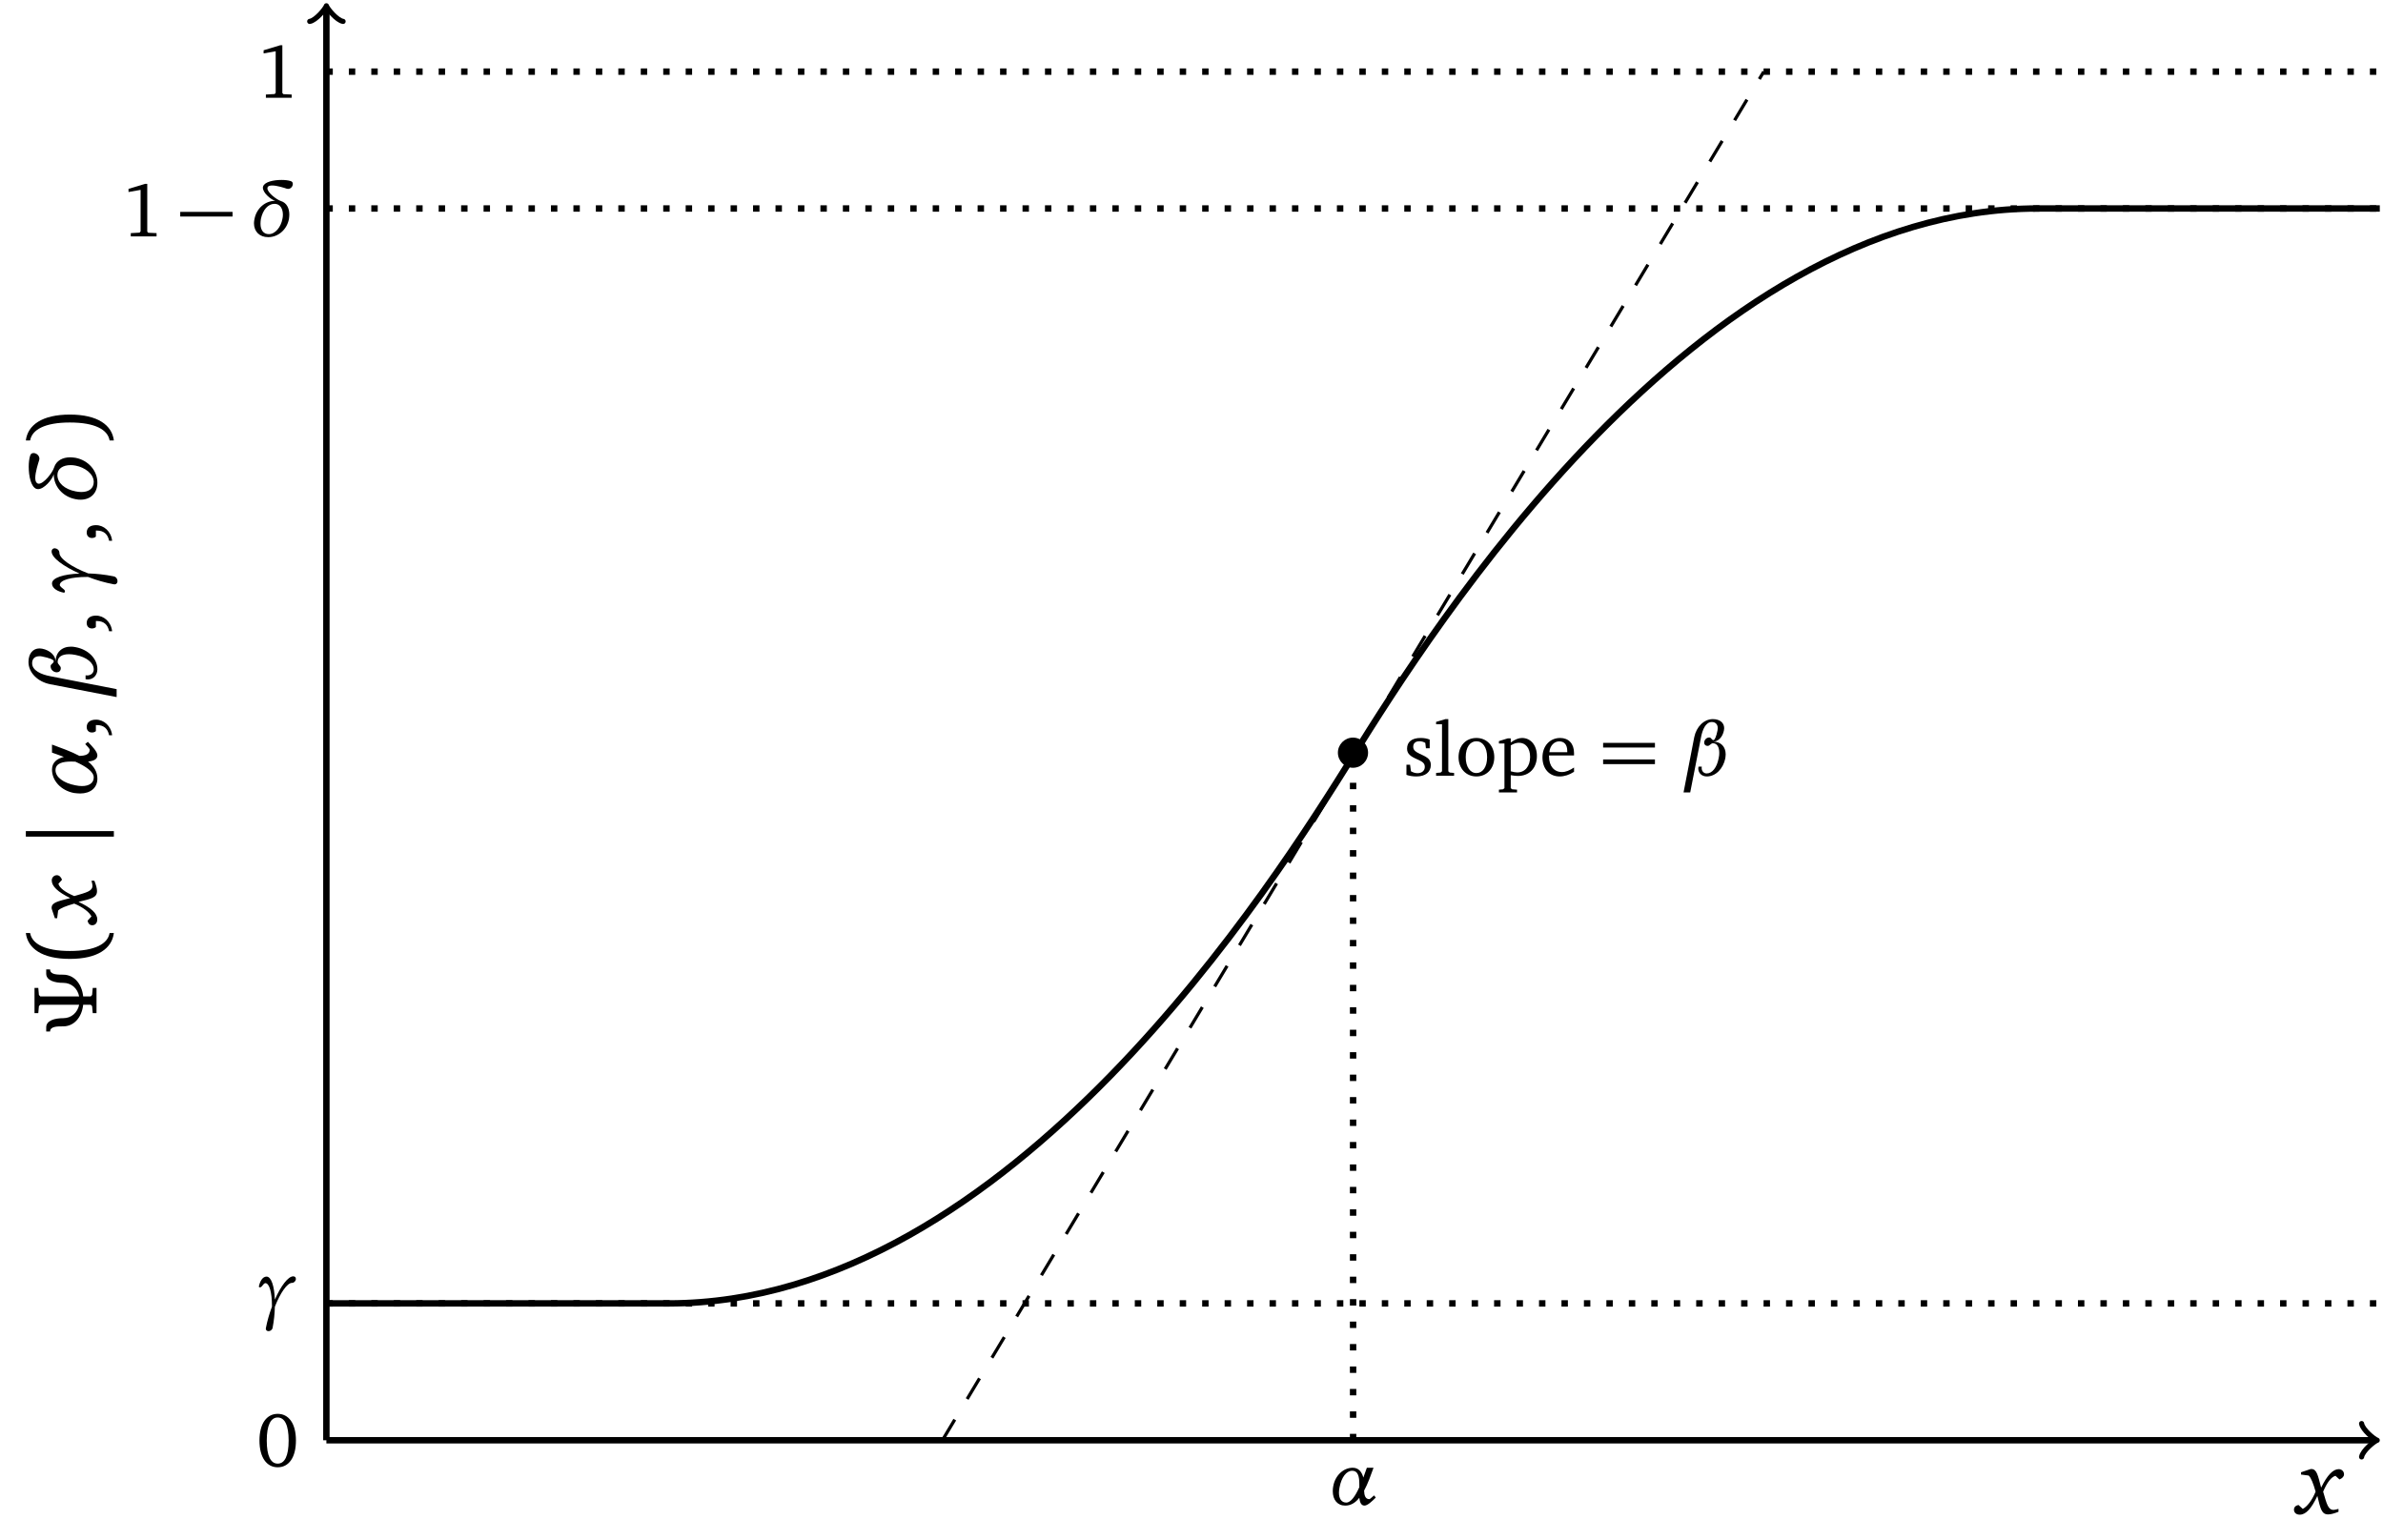 <?xml version="1.0" encoding="UTF-8"?>
<svg xmlns="http://www.w3.org/2000/svg" xmlns:xlink="http://www.w3.org/1999/xlink" width="296.07pt" height="191.41pt" viewBox="0 0 296.07 191.41" version="1.1">
<defs>
<g>
<symbol overflow="visible" id="glyph0-0">
<path style="stroke:none;" d=""/>
</symbol>
<symbol overflow="visible" id="glyph0-1">
<path style="stroke:none;" d="M 1.484 -5.562 L 0.328 -5.172 L 0.328 -4.891 L 1.281 -4.766 C 1.578 -4.484 1.844 -3.812 2.141 -2.766 C 1.672 -1.625 1.062 -0.891 0.547 -0.625 L 0.016 -1.109 C -0.328 -1.047 -0.547 -0.844 -0.547 -0.531 C -0.547 -0.156 -0.266 0.094 0.172 0.094 C 0.938 0.094 1.625 -0.672 2.359 -2.234 C 2.75 -0.609 2.891 0.062 3.703 0.062 C 4.016 0.062 4.438 -0.047 4.984 -0.266 L 4.984 -0.625 C 4.703 -0.547 4.5 -0.5 4.375 -0.5 C 3.688 -0.5 3.531 -1.219 3.078 -2.766 C 3.578 -3.938 4.094 -4.594 4.609 -4.734 L 5.109 -4.281 C 5.484 -4.438 5.672 -4.656 5.672 -4.922 C 5.672 -5.281 5.391 -5.562 5.016 -5.562 C 4.297 -5.562 3.578 -4.797 2.828 -3.266 C 2.422 -4.828 2.281 -5.578 1.609 -5.578 C 1.562 -5.578 1.531 -5.562 1.484 -5.562 Z M 1.484 -5.562 "/>
</symbol>
<symbol overflow="visible" id="glyph1-0">
<path style="stroke:none;" d=""/>
</symbol>
<symbol overflow="visible" id="glyph1-1">
<path style="stroke:none;" d="M 3.297 -4.484 C 2.969 -4.625 2.594 -4.688 2.172 -4.688 C 1.078 -4.688 0.484 -4.203 0.484 -3.359 C 0.484 -2.719 0.906 -2.406 1.719 -2.047 C 2.344 -1.766 2.688 -1.594 2.688 -1.094 C 2.688 -0.641 2.344 -0.312 1.781 -0.312 C 1.516 -0.312 1.25 -0.391 0.969 -0.547 L 0.859 -1.359 L 0.406 -1.359 L 0.406 -0.109 C 0.734 0.016 1.156 0.094 1.641 0.094 C 2.766 0.094 3.438 -0.453 3.438 -1.344 C 3.438 -1.703 3.297 -1.984 3.062 -2.172 C 2.75 -2.422 2.391 -2.562 2.062 -2.719 C 1.516 -2.984 1.25 -3.188 1.25 -3.594 C 1.25 -4.031 1.531 -4.281 2.031 -4.281 C 2.266 -4.281 2.5 -4.219 2.75 -4.078 L 2.828 -3.406 L 3.297 -3.406 Z M 3.297 -4.484 "/>
</symbol>
<symbol overflow="visible" id="glyph1-2">
<path style="stroke:none;" d="M 0.266 0 L 2.5 0 L 2.5 -0.344 L 1.953 -0.391 L 1.781 -0.547 L 1.781 -7.031 L 1.422 -7.031 L 0.266 -6.688 L 0.266 -6.391 L 1 -6.391 L 1 -0.547 L 0.828 -0.391 L 0.266 -0.344 Z M 0.266 0 "/>
</symbol>
<symbol overflow="visible" id="glyph1-3">
<path style="stroke:none;" d="M 2.578 -4.688 C 1.281 -4.688 0.359 -3.734 0.359 -2.297 C 0.359 -0.891 1.297 0.094 2.578 0.094 C 3.859 0.094 4.797 -0.891 4.797 -2.297 C 4.797 -3.719 3.859 -4.688 2.578 -4.688 Z M 2.578 -4.281 C 3.344 -4.281 3.906 -3.531 3.906 -2.297 C 3.906 -1.062 3.344 -0.328 2.578 -0.328 C 1.812 -0.328 1.25 -1.078 1.25 -2.297 C 1.25 -3.547 1.797 -4.281 2.578 -4.281 Z M 2.578 -4.281 "/>
</symbol>
<symbol overflow="visible" id="glyph1-4">
<path style="stroke:none;" d="M 0.219 2.078 L 2.469 2.078 L 2.469 1.734 L 1.859 1.688 L 1.688 1.547 L 1.688 -0.062 C 2.047 0 2.344 0.031 2.578 0.031 C 4 0.031 4.938 -0.953 4.938 -2.453 C 4.938 -3.797 4.156 -4.688 3.094 -4.688 C 2.656 -4.688 2.203 -4.5 1.688 -4.125 L 1.688 -4.641 L 1.328 -4.641 L 0.219 -4.297 L 0.219 -4 L 0.906 -4 L 0.906 1.547 L 0.734 1.688 L 0.219 1.734 Z M 1.688 -0.547 L 1.688 -3.766 C 2.062 -3.984 2.375 -4.094 2.703 -4.094 C 3.531 -4.094 4.094 -3.438 4.094 -2.328 C 4.094 -1.156 3.438 -0.406 2.5 -0.406 C 2.281 -0.406 2.016 -0.453 1.688 -0.547 Z M 1.688 -0.547 "/>
</symbol>
<symbol overflow="visible" id="glyph1-5">
<path style="stroke:none;" d="M 4.281 -1.016 C 3.734 -0.656 3.266 -0.453 2.781 -0.453 C 1.812 -0.453 1.172 -1.188 1.172 -2.406 C 1.172 -2.438 1.172 -2.484 1.172 -2.516 L 4.281 -2.516 C 4.281 -2.625 4.281 -2.719 4.281 -2.812 C 4.281 -3.984 3.609 -4.688 2.562 -4.688 C 1.281 -4.688 0.359 -3.703 0.359 -2.266 C 0.359 -0.859 1.219 0.094 2.484 0.094 C 3.094 0.094 3.703 -0.109 4.281 -0.484 Z M 3.438 -2.922 L 1.219 -2.922 C 1.281 -3.734 1.828 -4.266 2.438 -4.266 C 3.078 -4.266 3.438 -3.844 3.438 -3.062 C 3.438 -3.016 3.438 -2.969 3.438 -2.922 Z M 3.438 -2.922 "/>
</symbol>
<symbol overflow="visible" id="glyph1-6">
<path style="stroke:none;" d="M 2.656 -6.531 C 1.297 -6.531 0.391 -5.328 0.391 -3.219 C 0.391 -1.094 1.297 0.109 2.656 0.109 C 4.031 0.109 4.922 -1.094 4.922 -3.219 C 4.922 -5.328 4.031 -6.531 2.656 -6.531 Z M 2.656 -6.078 C 3.531 -6.078 4.016 -5.109 4.016 -3.219 C 4.016 -1.312 3.531 -0.344 2.656 -0.344 C 1.781 -0.344 1.297 -1.312 1.297 -3.203 C 1.297 -5.109 1.781 -6.078 2.656 -6.078 Z M 2.656 -6.078 "/>
</symbol>
<symbol overflow="visible" id="glyph1-7">
<path style="stroke:none;" d="M 2.969 -6.531 L 0.906 -5.906 L 0.906 -5.516 L 2.406 -5.781 L 2.406 -0.625 L 2.281 -0.469 L 1.188 -0.406 L 1.188 0 L 4.391 0 L 4.391 -0.406 L 3.359 -0.453 L 3.234 -0.594 L 3.234 -6.531 Z M 2.969 -6.531 "/>
</symbol>
<symbol overflow="visible" id="glyph2-0">
<path style="stroke:none;" d=""/>
</symbol>
<symbol overflow="visible" id="glyph2-1">
<path style="stroke:none;" d="M 0.531 -3.5 L 6.969 -3.5 L 6.969 -4.078 L 0.531 -4.078 Z M 0.531 -1.438 L 6.969 -1.438 L 6.969 -2.016 L 0.531 -2.016 Z M 0.531 -1.438 "/>
</symbol>
<symbol overflow="visible" id="glyph3-0">
<path style="stroke:none;" d=""/>
</symbol>
<symbol overflow="visible" id="glyph3-1">
<path style="stroke:none;" d="M 0.328 2.078 L 1.156 2.078 L 2.5 -4.781 C 2.672 -5.688 3.062 -6.672 3.844 -6.672 C 4.297 -6.672 4.578 -6.375 4.578 -5.906 C 4.578 -5.828 4.562 -5.734 4.547 -5.625 C 4.406 -4.891 4.203 -4.422 4.047 -4.422 C 3.812 -4.422 3.781 -4.75 3.531 -4.75 C 3.141 -4.75 2.891 -4.406 2.891 -4.109 C 2.891 -3.891 3.031 -3.703 3.344 -3.703 C 3.562 -3.703 3.734 -4.031 3.969 -4.031 C 4.484 -4.031 4.766 -3.578 4.766 -2.844 C 4.766 -2.656 4.75 -2.406 4.688 -2.156 C 4.469 -1.016 3.891 -0.281 3.203 -0.281 C 2.828 -0.281 2.578 -0.578 2.578 -0.953 C 2.578 -1.016 2.578 -1.078 2.594 -1.125 L 2.188 -1.125 C 2.172 -1.047 2.156 -0.969 2.156 -0.906 C 2.156 -0.328 2.594 0.094 3.219 0.094 C 4.297 0.094 5.25 -0.844 5.516 -2.156 C 5.531 -2.328 5.562 -2.5 5.562 -2.656 C 5.562 -3.594 4.969 -4.234 4 -4.234 C 4.641 -4.234 5.188 -4.812 5.344 -5.625 C 5.359 -5.719 5.375 -5.812 5.375 -5.906 C 5.375 -6.578 4.828 -7.031 3.969 -7.031 C 2.875 -7.031 1.922 -6.094 1.656 -4.781 Z M 0.328 2.078 "/>
</symbol>
<symbol overflow="visible" id="glyph3-2">
<path style="stroke:none;" d="M 4.406 -3.391 C 4.219 -4.078 3.828 -4.609 3.094 -4.609 C 1.938 -4.609 0.922 -3.672 0.672 -2.344 C 0.625 -2.125 0.609 -1.906 0.609 -1.688 C 0.609 -0.625 1.188 0.094 2.156 0.094 C 2.875 0.094 3.438 -0.281 3.906 -0.875 C 3.969 -0.328 4.125 0.094 4.547 0.094 C 4.938 0.094 5.516 -0.469 5.953 -0.906 L 5.734 -1.172 C 5.531 -1 5.234 -0.703 5.156 -0.703 C 4.641 -0.703 4.516 -1.203 4.5 -1.766 C 4.969 -2.625 5.328 -3.656 5.672 -4.609 L 4.844 -4.609 C 4.703 -4.219 4.547 -3.797 4.406 -3.391 Z M 3.906 -2.188 C 3.422 -1.125 2.875 -0.281 2.281 -0.281 C 1.703 -0.281 1.375 -0.75 1.375 -1.516 C 1.375 -1.719 1.406 -1.938 1.453 -2.188 C 1.688 -3.422 2.297 -4.234 3.016 -4.234 C 3.781 -4.234 3.906 -3.438 3.906 -2.594 C 3.906 -2.453 3.906 -2.312 3.906 -2.188 Z M 3.906 -2.188 "/>
</symbol>
<symbol overflow="visible" id="glyph3-3">
<path style="stroke:none;" d="M 2 -0.875 C 1.688 -0.031 1.422 0.859 1.25 1.766 C 1.25 1.781 1.234 1.812 1.234 1.859 C 1.234 2.062 1.391 2.172 1.578 2.172 C 1.781 2.172 2.016 2.031 2.078 1.766 C 2.25 0.875 2.344 -0.031 2.359 -0.859 C 3.016 -2.547 3.891 -3.828 4.484 -3.828 C 4.75 -3.828 4.922 -4.047 4.969 -4.25 C 4.969 -4.281 4.969 -4.297 4.969 -4.328 C 4.969 -4.5 4.875 -4.641 4.641 -4.641 C 4 -4.641 3.094 -3.422 2.359 -1.75 C 2.297 -3.391 1.922 -4.609 1.328 -4.609 C 0.812 -4.609 0.5 -3.984 0.375 -3.391 L 0.375 -3.375 C 0.375 -3.312 0.438 -3.266 0.5 -3.266 C 0.578 -3.266 0.656 -3.312 0.734 -3.391 C 0.859 -3.562 1.047 -3.797 1.172 -3.797 C 1.688 -3.797 2 -2.594 2 -1 Z M 2 -0.875 "/>
</symbol>
<symbol overflow="visible" id="glyph3-4">
<path style="stroke:none;" d="M 3.266 -4.422 C 2.016 -4.422 0.938 -3.484 0.688 -2.156 C 0.656 -1.984 0.625 -1.812 0.625 -1.641 C 0.625 -0.609 1.312 0.094 2.391 0.094 C 3.641 0.094 4.719 -0.844 4.969 -2.156 C 5 -2.359 5.016 -2.547 5.016 -2.719 C 5.016 -3.5 4.688 -4.172 3.984 -4.391 C 3.406 -4.578 2.297 -5.453 2.297 -5.969 C 2.297 -6.047 2.312 -6.109 2.359 -6.172 C 2.453 -6.281 2.656 -6.328 2.891 -6.328 C 3.484 -6.328 4.406 -6.031 4.719 -5.922 C 4.781 -5.922 4.828 -5.906 4.875 -5.906 C 5.219 -5.906 5.453 -6.234 5.453 -6.516 C 5.453 -6.672 5.391 -6.812 5.188 -6.875 C 4.891 -6.969 4.484 -7.016 4.047 -7.016 C 3.062 -7.016 1.953 -6.781 1.766 -6.219 C 1.734 -6.156 1.734 -6.094 1.734 -6.047 C 1.734 -5.422 2.688 -4.594 3.266 -4.422 Z M 4.156 -2.156 C 3.984 -1.219 3.312 -0.281 2.469 -0.281 C 1.812 -0.281 1.438 -0.781 1.438 -1.562 C 1.438 -1.75 1.453 -1.953 1.484 -2.156 C 1.719 -3.297 2.375 -4.047 3.188 -4.047 C 3.875 -4.047 4.219 -3.438 4.219 -2.703 C 4.219 -2.531 4.203 -2.344 4.156 -2.156 Z M 4.156 -2.156 "/>
</symbol>
<symbol overflow="visible" id="glyph4-0">
<path style="stroke:none;" d=""/>
</symbol>
<symbol overflow="visible" id="glyph4-1">
<path style="stroke:none;" d="M 0.234 -2.469 L 6.734 -2.469 L 6.734 -3.047 L 0.234 -3.047 Z M 0.234 -2.469 "/>
</symbol>
<symbol overflow="visible" id="glyph4-2">
<path style="stroke:none;" d="M 4.281 -2.75 C 4.281 -3.781 3.438 -4.625 2.406 -4.625 C 1.375 -4.625 0.531 -3.781 0.531 -2.75 C 0.531 -1.719 1.375 -0.875 2.406 -0.875 C 3.438 -0.875 4.281 -1.719 4.281 -2.75 Z M 4.281 -2.75 "/>
</symbol>
<symbol overflow="visible" id="glyph5-0">
<path style="stroke:none;" d=""/>
</symbol>
<symbol overflow="visible" id="glyph5-1">
<path style="stroke:none;" d="M -2.156 -3.656 C -2.359 -2.672 -3.125 -1.984 -4.141 -1.984 C -5.156 -1.984 -6.25 -1.719 -6.25 -0.844 L -6.25 -0.328 L -5.766 -0.328 C -5.766 -0.969 -4.891 -0.969 -4.141 -0.969 C -2.812 -0.969 -1.828 -2.062 -1.656 -3.656 L -0.719 -3.656 L -0.547 -3.484 L -0.469 -2.609 L 0 -2.609 L 0 -5.75 L -0.469 -5.75 L -0.547 -4.875 L -0.719 -4.688 L -1.656 -4.688 C -1.828 -6.297 -2.812 -7.391 -4.141 -7.391 C -4.891 -7.391 -5.766 -7.391 -5.766 -8.047 L -6.25 -8.047 L -6.25 -7.516 C -6.25 -6.656 -5.156 -6.375 -4.141 -6.375 C -3.125 -6.375 -2.359 -5.703 -2.156 -4.688 L -6.984 -4.688 L -7.156 -4.875 L -7.234 -5.75 L -7.703 -5.75 L -7.703 -2.609 L -7.234 -2.609 L -7.156 -3.484 L -6.984 -3.656 Z M -2.156 -3.656 "/>
</symbol>
<symbol overflow="visible" id="glyph6-0">
<path style="stroke:none;" d=""/>
</symbol>
<symbol overflow="visible" id="glyph6-1">
<path style="stroke:none;" d="M -3.312 -1.625 C -6.453 -1.625 -8.016 -2.531 -8.25 -3.859 L -8.781 -3.859 C -8.547 -1.953 -6.781 -0.641 -3.312 -0.641 C 0.156 -0.641 1.922 -1.953 2.156 -3.859 L 1.625 -3.859 C 1.406 -2.531 -0.156 -1.625 -3.312 -1.625 Z M -3.312 -1.625 "/>
</symbol>
<symbol overflow="visible" id="glyph6-2">
<path style="stroke:none;" d="M -3.312 -2.875 C -0.156 -2.875 1.406 -1.969 1.625 -0.641 L 2.156 -0.641 C 1.922 -2.547 0.156 -3.859 -3.312 -3.859 C -6.781 -3.859 -8.547 -2.547 -8.781 -0.641 L -8.25 -0.641 C -8.016 -1.969 -6.453 -2.875 -3.312 -2.875 Z M -3.312 -2.875 "/>
</symbol>
<symbol overflow="visible" id="glyph7-0">
<path style="stroke:none;" d=""/>
</symbol>
<symbol overflow="visible" id="glyph7-1">
<path style="stroke:none;" d="M -5.562 -1.484 L -5.172 -0.328 L -4.891 -0.328 L -4.766 -1.281 C -4.484 -1.578 -3.812 -1.844 -2.766 -2.141 C -1.625 -1.672 -0.891 -1.062 -0.625 -0.547 L -1.109 -0.016 C -1.047 0.328 -0.844 0.547 -0.531 0.547 C -0.156 0.547 0.094 0.266 0.094 -0.172 C 0.094 -0.938 -0.672 -1.625 -2.234 -2.359 C -0.609 -2.75 0.062 -2.891 0.062 -3.703 C 0.062 -4.016 -0.047 -4.438 -0.266 -4.984 L -0.625 -4.984 C -0.547 -4.703 -0.5 -4.5 -0.5 -4.375 C -0.5 -3.688 -1.219 -3.531 -2.766 -3.078 C -3.938 -3.578 -4.594 -4.094 -4.734 -4.609 L -4.281 -5.109 C -4.438 -5.484 -4.656 -5.672 -4.922 -5.672 C -5.281 -5.672 -5.562 -5.391 -5.562 -5.016 C -5.562 -4.297 -4.797 -3.578 -3.266 -2.828 C -4.828 -2.422 -5.578 -2.281 -5.578 -1.609 C -5.578 -1.562 -5.562 -1.531 -5.562 -1.484 Z M -5.562 -1.484 "/>
</symbol>
<symbol overflow="visible" id="glyph8-0">
<path style="stroke:none;" d=""/>
</symbol>
<symbol overflow="visible" id="glyph8-1">
<path style="stroke:none;" d="M -8.781 -1.266 L 2.156 -1.266 L 2.156 -1.953 L -8.781 -1.953 Z M -8.781 -1.266 "/>
</symbol>
<symbol overflow="visible" id="glyph9-0">
<path style="stroke:none;" d=""/>
</symbol>
<symbol overflow="visible" id="glyph9-1">
<path style="stroke:none;" d="M -4.062 -5.281 C -4.906 -5.062 -5.531 -4.594 -5.531 -3.703 C -5.531 -2.312 -4.406 -1.109 -2.812 -0.797 C -2.547 -0.766 -2.281 -0.734 -2.031 -0.734 C -0.75 -0.734 0.109 -1.438 0.109 -2.578 C 0.109 -3.453 -0.344 -4.125 -1.047 -4.703 C -0.391 -4.766 0.109 -4.969 0.109 -5.469 C 0.109 -5.938 -0.562 -6.625 -1.078 -7.156 L -1.406 -6.875 C -1.188 -6.656 -0.844 -6.281 -0.844 -6.188 C -0.844 -5.562 -1.453 -5.422 -2.125 -5.406 C -3.141 -5.953 -4.391 -6.391 -5.531 -6.812 L -5.531 -5.812 C -5.062 -5.656 -4.562 -5.469 -4.062 -5.281 Z M -2.625 -4.688 C -1.344 -4.109 -0.344 -3.453 -0.344 -2.734 C -0.344 -2.047 -0.906 -1.656 -1.812 -1.656 C -2.062 -1.656 -2.328 -1.688 -2.625 -1.75 C -4.109 -2.031 -5.094 -2.766 -5.094 -3.625 C -5.094 -4.531 -4.125 -4.703 -3.109 -4.703 C -2.938 -4.703 -2.781 -4.688 -2.625 -4.688 Z M -2.625 -4.688 "/>
</symbol>
<symbol overflow="visible" id="glyph9-2">
<path style="stroke:none;" d="M 2.5 -0.406 L 2.5 -1.391 L -5.75 -3 C -6.828 -3.203 -8 -3.688 -8 -4.609 C -8 -5.172 -7.656 -5.484 -7.094 -5.484 C -7 -5.484 -6.875 -5.484 -6.766 -5.453 C -5.875 -5.281 -5.312 -5.047 -5.312 -4.875 C -5.312 -4.578 -5.703 -4.531 -5.703 -4.25 C -5.703 -3.766 -5.297 -3.484 -4.938 -3.484 C -4.672 -3.484 -4.438 -3.641 -4.438 -4.016 C -4.438 -4.281 -4.828 -4.484 -4.828 -4.766 C -4.828 -5.391 -4.297 -5.734 -3.422 -5.734 C -3.188 -5.734 -2.891 -5.703 -2.594 -5.641 C -1.234 -5.375 -0.344 -4.672 -0.344 -3.844 C -0.344 -3.391 -0.703 -3.094 -1.156 -3.094 C -1.219 -3.094 -1.281 -3.094 -1.359 -3.109 L -1.359 -2.625 C -1.266 -2.609 -1.172 -2.594 -1.094 -2.594 C -0.406 -2.594 0.109 -3.125 0.109 -3.859 C 0.109 -5.172 -1.016 -6.312 -2.594 -6.609 C -2.797 -6.656 -3 -6.672 -3.188 -6.672 C -4.312 -6.672 -5.078 -5.953 -5.078 -4.812 C -5.078 -5.562 -5.781 -6.234 -6.766 -6.422 C -6.875 -6.438 -6.984 -6.453 -7.078 -6.453 C -7.906 -6.453 -8.453 -5.797 -8.453 -4.766 C -8.453 -3.453 -7.328 -2.312 -5.75 -2 Z M 2.5 -0.406 "/>
</symbol>
<symbol overflow="visible" id="glyph9-3">
<path style="stroke:none;" d="M -1.047 -2.406 C -0.047 -2.016 1.031 -1.703 2.109 -1.5 C 2.141 -1.5 2.188 -1.484 2.234 -1.484 C 2.484 -1.484 2.609 -1.672 2.609 -1.891 C 2.609 -2.141 2.453 -2.422 2.109 -2.484 C 1.047 -2.703 -0.031 -2.812 -1.031 -2.844 C -3.062 -3.625 -4.609 -4.672 -4.609 -5.391 C -4.609 -5.703 -4.859 -5.922 -5.094 -5.953 C -5.141 -5.969 -5.172 -5.969 -5.203 -5.969 C -5.391 -5.969 -5.578 -5.844 -5.578 -5.562 C -5.578 -4.797 -4.109 -3.719 -2.109 -2.828 C -4.078 -2.75 -5.531 -2.312 -5.531 -1.594 C -5.531 -0.969 -4.781 -0.594 -4.078 -0.453 L -4.047 -0.453 C -3.969 -0.453 -3.922 -0.531 -3.922 -0.609 C -3.922 -0.688 -3.969 -0.797 -4.078 -0.875 C -4.281 -1.031 -4.562 -1.25 -4.562 -1.406 C -4.562 -2.031 -3.109 -2.406 -1.188 -2.406 Z M -1.047 -2.406 "/>
</symbol>
<symbol overflow="visible" id="glyph9-4">
<path style="stroke:none;" d="M -5.312 -3.922 C -5.312 -2.406 -4.188 -1.125 -2.594 -0.828 C -2.391 -0.781 -2.188 -0.766 -1.969 -0.766 C -0.734 -0.766 0.109 -1.578 0.109 -2.875 C 0.109 -4.375 -1.016 -5.656 -2.594 -5.969 C -2.828 -6 -3.062 -6.031 -3.266 -6.031 C -4.203 -6.031 -5 -5.625 -5.266 -4.781 C -5.484 -4.094 -6.547 -2.75 -7.172 -2.75 C -7.266 -2.75 -7.344 -2.781 -7.406 -2.844 C -7.547 -2.953 -7.609 -3.188 -7.609 -3.469 C -7.609 -4.188 -7.25 -5.281 -7.125 -5.672 C -7.109 -5.75 -7.094 -5.797 -7.094 -5.859 C -7.094 -6.266 -7.484 -6.562 -7.828 -6.562 C -8.016 -6.562 -8.188 -6.469 -8.25 -6.219 C -8.359 -5.875 -8.422 -5.391 -8.422 -4.859 C -8.422 -3.688 -8.141 -2.359 -7.469 -2.109 C -7.391 -2.094 -7.328 -2.078 -7.266 -2.078 C -6.516 -2.078 -5.516 -3.234 -5.312 -3.922 Z M -2.594 -5 C -1.453 -4.781 -0.344 -3.984 -0.344 -2.969 C -0.344 -2.172 -0.938 -1.719 -1.891 -1.719 C -2.109 -1.719 -2.344 -1.75 -2.594 -1.797 C -3.969 -2.062 -4.859 -2.859 -4.859 -3.828 C -4.859 -4.656 -4.125 -5.062 -3.234 -5.062 C -3.031 -5.062 -2.812 -5.047 -2.594 -5 Z M -2.594 -5 "/>
</symbol>
<symbol overflow="visible" id="glyph10-0">
<path style="stroke:none;" d=""/>
</symbol>
<symbol overflow="visible" id="glyph10-1">
<path style="stroke:none;" d="M 1.938 -0.453 C 1.812 -1.609 0.922 -2.391 -0.062 -2.391 C -0.797 -2.391 -1.219 -2.047 -1.219 -1.469 C -1.219 -1.078 -0.969 -0.797 -0.578 -0.797 C -0.375 -0.797 -0.219 -0.844 -0.078 -0.969 L -0.078 -1.719 C -0.031 -1.719 0.016 -1.719 0.047 -1.719 C 0.891 -1.719 1.406 -1.281 1.562 -0.453 Z M 1.938 -0.453 "/>
</symbol>
</g>
<clipPath id="clip1">
  <path d="M 40 8 L 296.07 8 L 296.07 10 L 40 10 Z M 40 8 "/>
</clipPath>
<clipPath id="clip2">
  <path d="M 40 25 L 296.07 25 L 296.07 27 L 40 27 Z M 40 25 "/>
</clipPath>
<clipPath id="clip3">
  <path d="M 40 161 L 296.07 161 L 296.07 163 L 40 163 Z M 40 161 "/>
</clipPath>
<clipPath id="clip4">
  <path d="M 156 14 L 296.07 14 L 296.07 106 L 156 106 Z M 156 14 "/>
</clipPath>
</defs>
<g id="surface1">
<path style="fill:none;stroke-width:0.797;stroke-linecap:butt;stroke-linejoin:miter;stroke:rgb(0%,0%,0%);stroke-opacity:1;stroke-miterlimit:10;" d="M -0 -0 L 254.414 -0 " transform="matrix(1,0,0,-1,40.551,178.984)"/>
<path style="fill:none;stroke-width:0.638;stroke-linecap:round;stroke-linejoin:round;stroke:rgb(0%,0%,0%);stroke-opacity:1;stroke-miterlimit:10;" d="M -1.555 2.074 C -1.426 1.296 -0 0.129 0.387 -0 C -0 -0.129 -1.426 -1.293 -1.555 -2.071 " transform="matrix(1,0,0,-1,294.965,178.984)"/>
<g style="fill:rgb(0%,0%,0%);fill-opacity:1;">
  <use xlink:href="#glyph0-1" x="285.556" y="188.137"/>
</g>
<path style="fill:none;stroke-width:0.797;stroke-linecap:butt;stroke-linejoin:miter;stroke:rgb(0%,0%,0%);stroke-opacity:1;stroke-miterlimit:10;" d="M -0 -0 L -0 177.879 " transform="matrix(1,0,0,-1,40.551,178.984)"/>
<path style="fill:none;stroke-width:0.638;stroke-linecap:round;stroke-linejoin:round;stroke:rgb(0%,0%,0%);stroke-opacity:1;stroke-miterlimit:10;" d="M -1.554 2.071 C -1.425 1.293 0 0.129 0.387 0 C 0 -0.129 -1.425 -1.297 -1.554 -2.074 " transform="matrix(0,-1,-1,0,40.551,1.106)"/>
<path style="fill:none;stroke-width:0.399;stroke-linecap:butt;stroke-linejoin:miter;stroke:rgb(0%,0%,0%);stroke-opacity:1;stroke-dasharray:2.989,2.989;stroke-miterlimit:10;" d="M 76.535 -0 L 178.586 170.082 " transform="matrix(1,0,0,-1,40.551,178.984)"/>
<g clip-path="url(#clip1)" clip-rule="nonzero">
<path style="fill:none;stroke-width:0.797;stroke-linecap:butt;stroke-linejoin:miter;stroke:rgb(0%,0%,0%);stroke-opacity:1;stroke-dasharray:0.797,1.993;stroke-miterlimit:10;" d="M -0 170.082 L 255.121 170.082 " transform="matrix(1,0,0,-1,40.551,178.984)"/>
</g>
<g clip-path="url(#clip2)" clip-rule="nonzero">
<path style="fill:none;stroke-width:0.797;stroke-linecap:butt;stroke-linejoin:miter;stroke:rgb(0%,0%,0%);stroke-opacity:1;stroke-dasharray:0.797,1.993;stroke-miterlimit:10;" d="M -0 153.074 L 255.121 153.074 " transform="matrix(1,0,0,-1,40.551,178.984)"/>
</g>
<g clip-path="url(#clip3)" clip-rule="nonzero">
<path style="fill:none;stroke-width:0.797;stroke-linecap:butt;stroke-linejoin:miter;stroke:rgb(0%,0%,0%);stroke-opacity:1;stroke-dasharray:0.797,1.993;stroke-miterlimit:10;" d="M -0 17.007 L 255.121 17.007 " transform="matrix(1,0,0,-1,40.551,178.984)"/>
</g>
<path style="fill:none;stroke-width:0.797;stroke-linecap:butt;stroke-linejoin:miter;stroke:rgb(0%,0%,0%);stroke-opacity:1;stroke-dasharray:0.797,1.993;stroke-miterlimit:10;" d="M 127.562 -0 L 127.562 85.039 " transform="matrix(1,0,0,-1,40.551,178.984)"/>
<path style="fill:none;stroke-width:0.797;stroke-linecap:butt;stroke-linejoin:miter;stroke:rgb(0%,0%,0%);stroke-opacity:1;stroke-miterlimit:10;" d="M -0 17.007 L 42.519 17.007 C 85.039 17.007 117.992 69.734 127.562 85.039 " transform="matrix(1,0,0,-1,40.551,178.984)"/>
<g clip-path="url(#clip4)" clip-rule="nonzero">
<path style="fill:none;stroke-width:0.797;stroke-linecap:butt;stroke-linejoin:miter;stroke:rgb(0%,0%,0%);stroke-opacity:1;stroke-miterlimit:10;" d="M 255.121 153.074 L 212.601 153.074 C 170.082 153.074 137.129 100.347 127.562 85.039 " transform="matrix(1,0,0,-1,40.551,178.984)"/>
</g>
<g style="fill:rgb(0%,0%,0%);fill-opacity:1;">
  <use xlink:href="#glyph1-1" x="174.333" y="96.397"/>
  <use xlink:href="#glyph1-2" x="178.159" y="96.397"/>
  <use xlink:href="#glyph1-3" x="180.856" y="96.397"/>
  <use xlink:href="#glyph1-4" x="186.011" y="96.397"/>
  <use xlink:href="#glyph1-5" x="191.281" y="96.397"/>
</g>
<g style="fill:rgb(0%,0%,0%);fill-opacity:1;">
  <use xlink:href="#glyph2-1" x="198.645" y="96.397"/>
</g>
<g style="fill:rgb(0%,0%,0%);fill-opacity:1;">
  <use xlink:href="#glyph3-1" x="208.841" y="96.397"/>
</g>
<g style="fill:rgb(0%,0%,0%);fill-opacity:1;">
  <use xlink:href="#glyph3-2" x="164.979" y="187.01"/>
</g>
<g style="fill:rgb(0%,0%,0%);fill-opacity:1;">
  <use xlink:href="#glyph1-6" x="31.846" y="182.233"/>
</g>
<g style="fill:rgb(0%,0%,0%);fill-opacity:1;">
  <use xlink:href="#glyph3-3" x="31.789" y="163.255"/>
</g>
<g style="fill:rgb(0%,0%,0%);fill-opacity:1;">
  <use xlink:href="#glyph1-7" x="15.061" y="29.378"/>
</g>
<g style="fill:rgb(0%,0%,0%);fill-opacity:1;">
  <use xlink:href="#glyph4-1" x="22.158" y="29.378"/>
</g>
<g style="fill:rgb(0%,0%,0%);fill-opacity:1;">
  <use xlink:href="#glyph3-4" x="30.928" y="29.378"/>
</g>
<g style="fill:rgb(0%,0%,0%);fill-opacity:1;">
  <use xlink:href="#glyph1-7" x="31.846" y="12.153"/>
</g>
<g style="fill:rgb(0%,0%,0%);fill-opacity:1;">
  <use xlink:href="#glyph5-1" x="11.991" y="128.517"/>
</g>
<g style="fill:rgb(0%,0%,0%);fill-opacity:1;">
  <use xlink:href="#glyph6-1" x="11.991" y="119.806"/>
</g>
<g style="fill:rgb(0%,0%,0%);fill-opacity:1;">
  <use xlink:href="#glyph7-1" x="11.991" y="114.435"/>
</g>
<g style="fill:rgb(0%,0%,0%);fill-opacity:1;">
  <use xlink:href="#glyph8-1" x="11.991" y="105.236"/>
</g>
<g style="fill:rgb(0%,0%,0%);fill-opacity:1;">
  <use xlink:href="#glyph9-1" x="11.991" y="99.342"/>
</g>
<g style="fill:rgb(0%,0%,0%);fill-opacity:1;">
  <use xlink:href="#glyph10-1" x="11.991" y="91.825"/>
</g>
<g style="fill:rgb(0%,0%,0%);fill-opacity:1;">
  <use xlink:href="#glyph9-2" x="11.991" y="87.033"/>
</g>
<g style="fill:rgb(0%,0%,0%);fill-opacity:1;">
  <use xlink:href="#glyph10-1" x="11.991" y="78.896"/>
</g>
<g style="fill:rgb(0%,0%,0%);fill-opacity:1;">
  <use xlink:href="#glyph9-3" x="11.991" y="74.104"/>
</g>
<g style="fill:rgb(0%,0%,0%);fill-opacity:1;">
  <use xlink:href="#glyph10-1" x="11.991" y="67.654"/>
</g>
<g style="fill:rgb(0%,0%,0%);fill-opacity:1;">
  <use xlink:href="#glyph9-4" x="11.991" y="62.863"/>
</g>
<g style="fill:rgb(0%,0%,0%);fill-opacity:1;">
  <use xlink:href="#glyph6-2" x="11.991" y="55.38"/>
</g>
<g style="fill:rgb(0%,0%,0%);fill-opacity:1;">
  <use xlink:href="#glyph4-2" x="165.692" y="96.289"/>
</g>
</g>
</svg>
